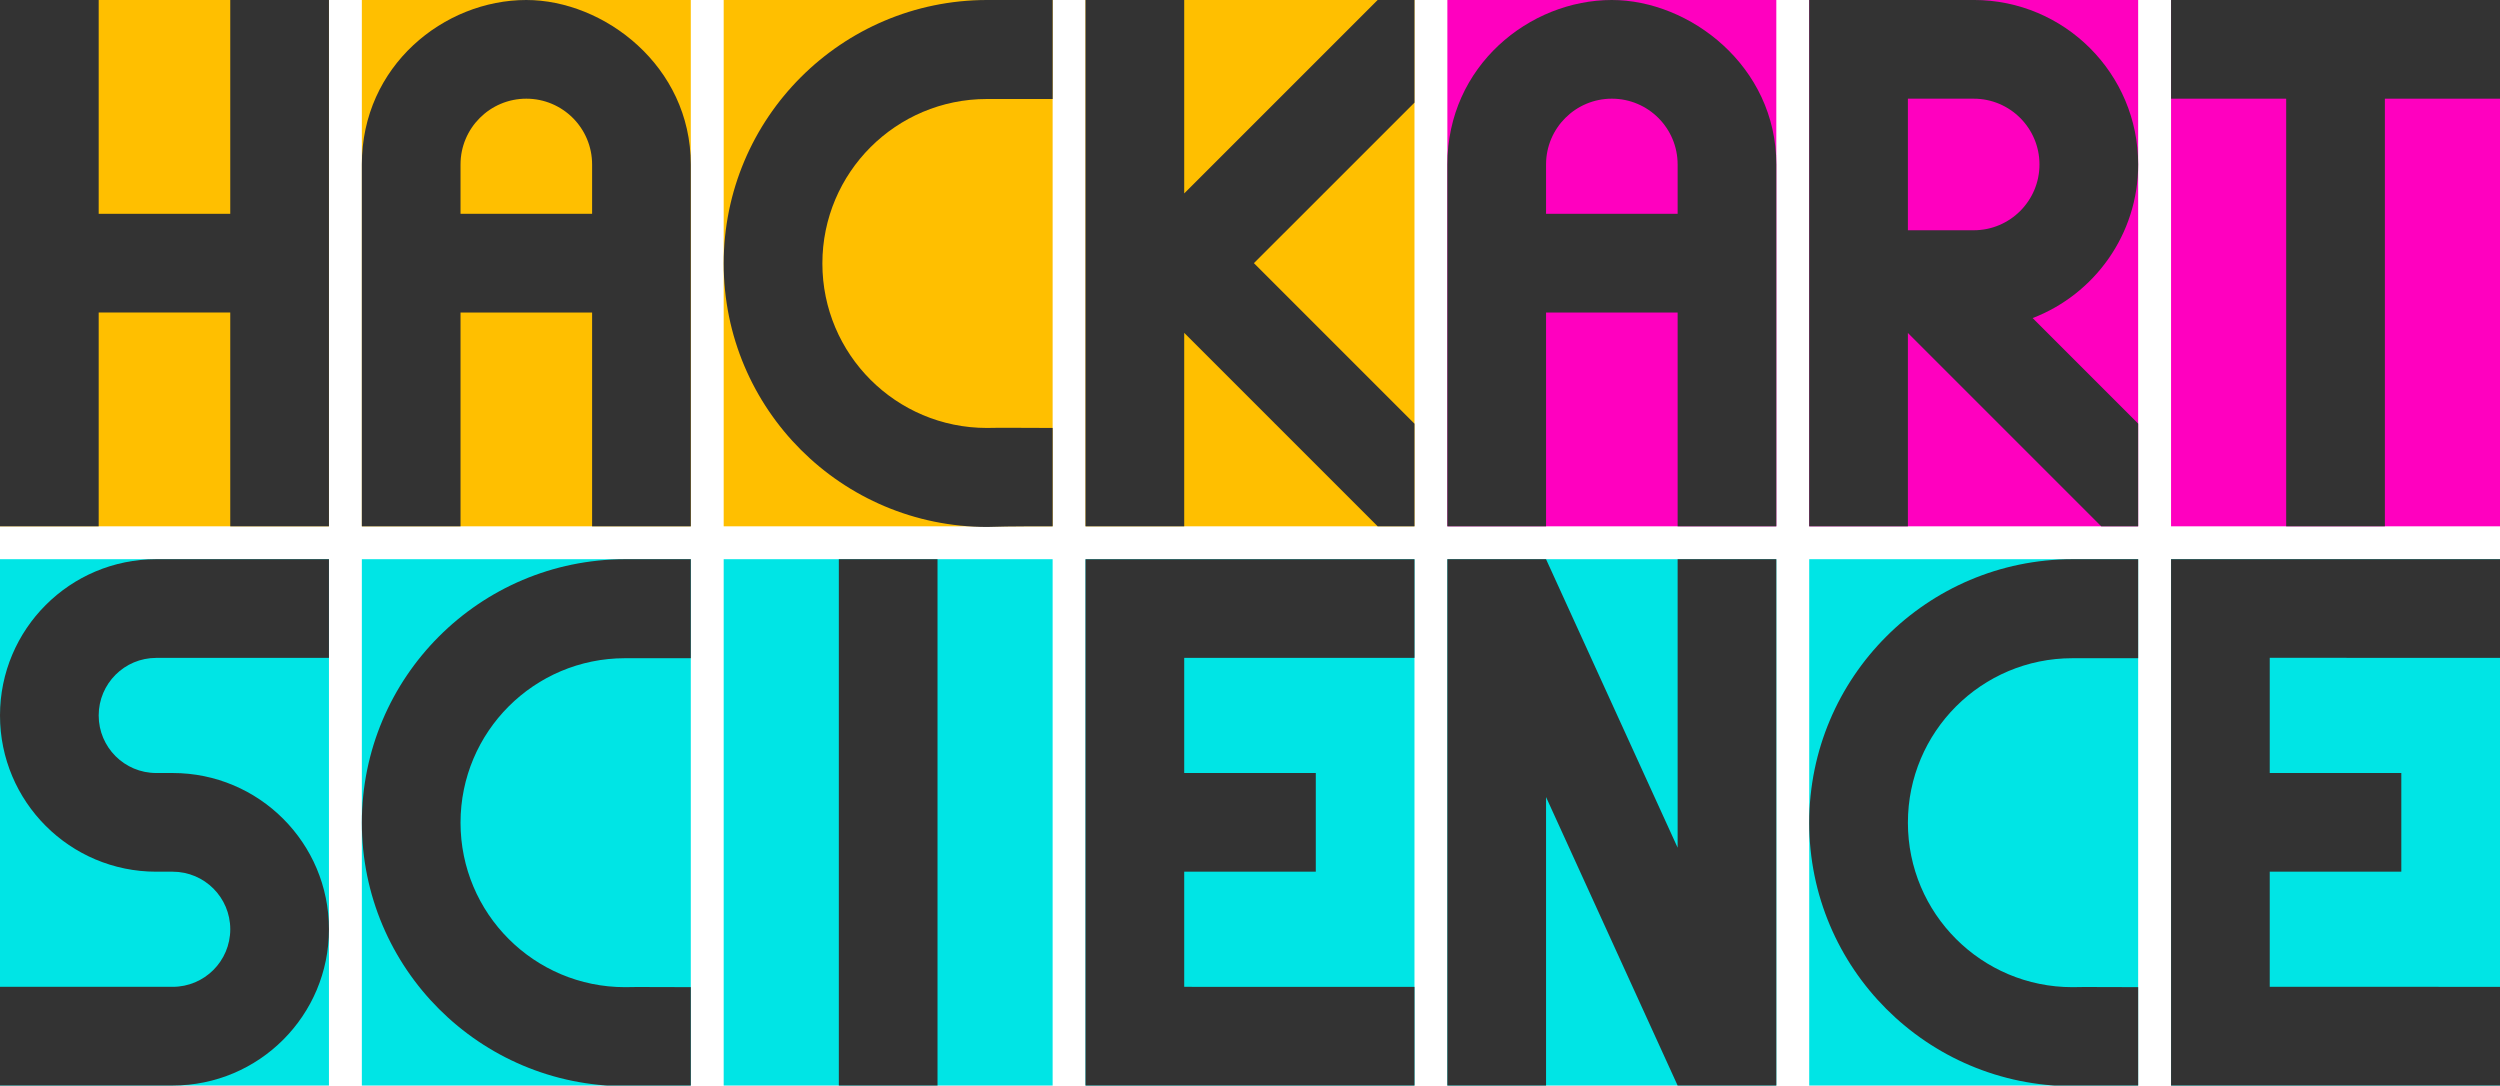 <svg xmlns:rdf="http://www.w3.org/1999/02/22-rdf-syntax-ns#" xmlns="http://www.w3.org/2000/svg" height="371.26" width="855" version="1.1" xmlns:cc="http://creativecommons.org/ns#" xmlns:dc="http://purl.org/dc/elements/1.1/">
 <path d="m495,0,112.5,0,0,180-112.5,0z" fill="#ff00bf"/>
 <path d="m618.75,0,112.5,0,0,180-112.5,0z" fill="#ff00bf"/>
 <path d="m742.5,0,112.5,0,0,180-112.5,0z" fill="#ff00bf"/>
 <path d="m0,0,112.5,0,0,180-112.5,0z" fill="#ffbf00"/>
 <path d="m123.75,0,112.5,0,0,180-112.5,0z" fill="#ffbf00"/>
 <path d="m371.25,0,112.5,0,0,180-112.5,0z" fill="#ffbf00"/>
 <path d="m123.75,191.25,112.5,0,0,180-112.5,0z" fill="#00e5e5"/>
 <path d="m0,191.25,112.5,0,0,180-112.5,0z" fill="#00e5e5"/>
 <path d="m371.25,191.25,112.5,0,0,180-112.5,0z" fill="#00e5e5"/>
 <path d="m495,191.25,112.5,0,0,180-112.5,0z" fill="#00e5e5"/>
 <path d="m618.75,191.25,112.5,0,0,180-112.5,0z" fill="#00e5e5"/>
 <path d="m247.5,191.25,112.5,0,0,180-112.5,0z" fill="#00e5e5"/>
 <path d="m742.5,191.25,112.5,0,0,180-112.5,0z" fill="#00e5e5"/>
 <path d="m0,0,33.75,0,0,73.125,45,0,0-73.125l33.75,0v180l-33.75,0v-73.125h-45v73.125h-33.75z" fill="#333"/>
 <path d="m180,0c-28.125,0-56.25,22.5-56.25,56.25v123.75h33.75v-73.125h45v73.125h33.75v-123.75c0-33.75-29.73-56.25-56.25-56.25zm0,33.75c12.426,0,22.5,10.074,22.5,22.5v16.875h-45v-16.875c0-12.426,10.074-22.5,22.5-22.5z" fill="#333"/>
 <path d="m742.5,0,0,33.75,39.375,0,0,146.25,33.75,0,0-146.25,39.375,0,0-33.75z" fill="#333"/>
 <path d="m371.25,191.26,0,180,112.5,0,0-33.75-78.75-0.013,0-39.375,45,0,0-33.75-45,0,0-39.388,78.75,0.013,0-33.737z" fill="#333"/>
 <path d="m286.88,191.25,33.75,0,0,180-33.75,0z" fill="#333"/>
 <path d="m371.25,0,0,180,33.75,0,0-66.156,66.156,66.156,12.594,0,0-35.094l-54.91-54.91,54.91-54.906v-35.094h-12.59l-66.16,66.156v-66.156z" fill="#333"/>
 <path d="m551.25,0c-28.125,0-56.25,22.5-56.25,56.25v123.75h33.75v-73.125h45v73.125h33.75v-123.75c0-33.75-29.734-56.25-56.25-56.25zm0,33.75c12.426,0,22.5,10.074,22.5,22.5v16.875h-45v-16.875c0-12.426,10.074-22.5,22.5-22.5z" fill="#333"/>
 <path d="m618.75,0,0,180,33.75,0,0-66.125,66.125,66.125,12.625,0,0-35.125-36.094-36.094c21.12-8.11,36.1-28.577,36.1-52.54,0-31.066-25.18-56.25-56.25-56.25zm33.75,33.75,22.5,0c12.426,0,22.5,10.074,22.5,22.5s-10.074,22.5-22.5,22.5h-22.5z" fill="#333"/>
 <path d="m742.5,191.25,0,180,112.5,0,0-33.75-78.75-0.013,0-39.375,45,0,0-33.75-45,0,0-39.388,78.75,0.013,0-33.737z" fill="#333"/>
 <path d="m708.75,191.25c-49.711,0.068-90,40.399-90,90.125,0,49.768,40.356,90.094,90.125,90.094,7.39-0.278,22.375-0.219,22.375-0.219v-33.641s-22.5-0.109-22.5,0c-31.066,0-56.25-25.184-56.25-56.25s25.184-56.25,56.25-56.25h22.5v-33.859h-22.375z" fill="#333"/>
 <path d="m247.5,0,112.5,0,0,180-112.5,0z" fill="#ffbf00"/>
 <path d="m337.5,0c-49.711,0.068-90,40.399-90,90.125,0,49.768,40.356,90.094,90.125,90.094,7.39-0.278,22.375-0.219,22.375-0.219v-33.641s-22.5-0.109-22.5,0c-31.066,0-56.25-25.184-56.25-56.25s25.184-56.25,56.25-56.25h22.5v-33.859h-22.375z" fill="#333"/>
 <path d="m213.75,191.25c-49.711,0.068-90,40.399-90,90.125,0,49.768,40.356,90.094,90.125,90.094,7.39-0.278,22.375-0.219,22.375-0.219v-33.641s-22.5-0.109-22.5,0c-31.066,0-56.25-25.184-56.25-56.25s25.184-56.25,56.25-56.25h22.5v-33.859h-22.375z" fill="#333"/>
 <path d="m495,191.25,0,180,33.75,0,0-98.656,45,98.656,10.594,0,11.906,0,11.25,0,0-180-33.75,0,0,98.656-45-98.656-10.594,0-11.906,0-11.25,0z" fill="#333"/>
 <path d="M53.438,191.25c-29.513,0-53.438,23.92-53.438,53.44,0,29.51,23.925,53.43,53.438,53.43h5.625c10.873,0,19.688,8.814,19.688,19.688,0,10.873-8.814,19.688-19.688,19.688h-59.063v33.75h59.062c29.513,0,53.438-23.925,53.438-53.438s-23.925-53.438-53.438-53.438h-5.625c-10.873,0.01-19.687-8.81-19.687-19.68,0-10.88,8.814-19.69,19.688-19.69h59.062v-33.75h-59.062z" fill="#333"/>
</svg>
